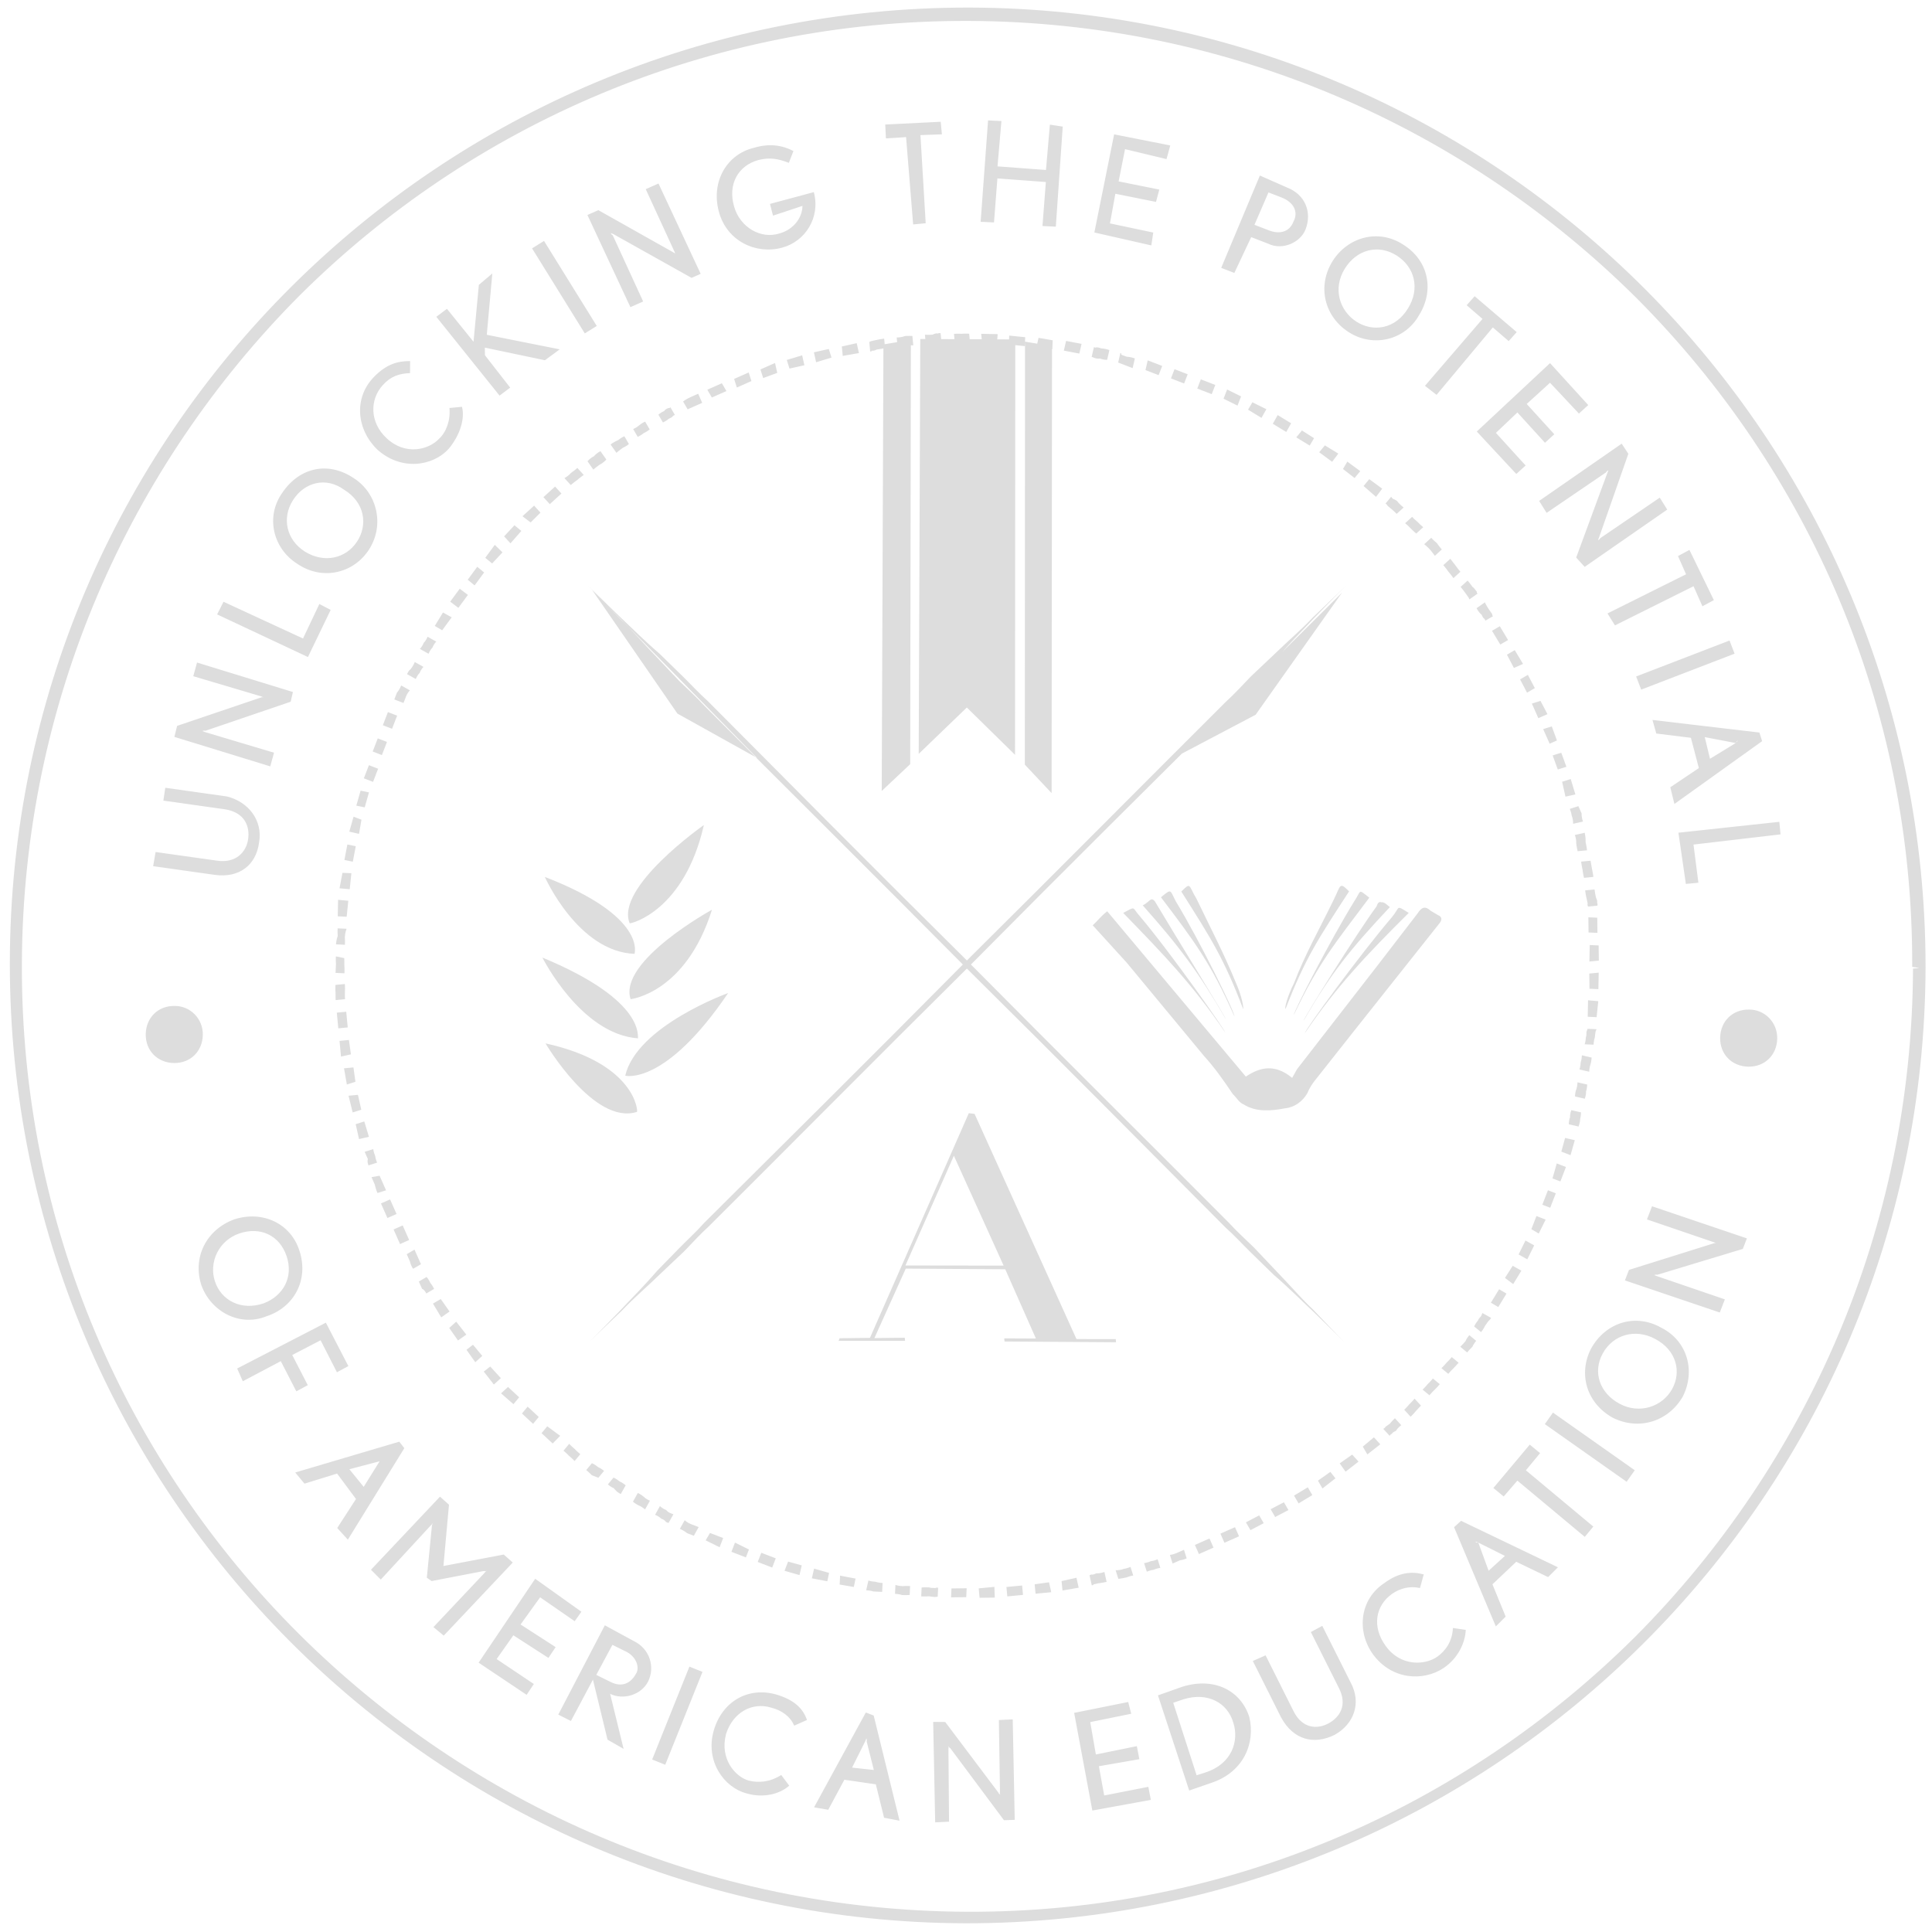 <svg xmlns="http://www.w3.org/2000/svg" width="600" height="600" viewBox="0.445 295.14 600 600" enable-background="new 0.445 295.14 600 600"><path fill="#ddd" d="M274.803 402.101l-.532 138.68 8.842-8.316.209-131.767-8.519 1.403zm43.966-.852l-.051 131.358 8.316 8.842.124-138.838-8.389-1.362zm-32.525-.83l-.488 128.844 14.947-14.404 14.97 14.696.079-129.001-29.508-.135zm-116.593 167.058s10.276 23.206 27.842 23.889c0 .001 4.007-11.59-27.842-23.889m49.391-16.117s-27.649 19.352-23.045 30.515c.409.157 16.944-3.78 23.045-30.515m-50.148 41.162s11.91 23.837 29.726 25.086c-.408-.157 3.033-11.497-29.726-25.086m52.658-14.856s-29.153 15.956-25.272 27.777c0 .001 17.129-1.83 25.272-27.777m5.025 25.87s-28.328 10.175-31.963 25.663c0 0 12.314 3.348 31.963-25.663m-56.713 15.636s15.018 25.506 28.38 21.282c.408.158-.263-15.116-28.38-21.282M496.255 614.773l-2.765-.129-.315.817c-.158.408.093.974-.222 1.791-.065 1.383-.38 2.199-.38 2.199l2.765.129s.065-1.383.38-2.199l.222-1.791.315-.817M496.801 606.068l-3.174-.287-.101 5.122 2.765.129.51-4.964zm.138-8.861l-2.923.279.057 4.714 2.765.129.101-5.122zm-5.496 43.391l-3.016-.695s-.473 1.225-.38 2.199c-.473 1.225-.38 2.199-.38 2.199l3.016.695s.473-1.225.538-2.608c.158-.408.222-1.79.222-1.79m1.929-8.64l-3.016-.695s-.065 1.383-.38 2.199c-.473 1.225-.38 2.199-.38 2.199l3.016.695s.473-1.225.38-2.199c.315-.816.38-2.199.38-2.199m1.363-8.388l-3.016-.695s-.065 1.383-.38 2.199c-.065 1.383-.38 2.199-.38 2.199l3.016.695s.065-1.383.38-2.199c.315-.817.38-2.199.38-2.199M483.616 665.728l-2.45-.946-1.734 4.491 2.45.946 1.734-4.491zm3.154-8.167l-2.858-1.104-1.326 4.649 2.45.946 1.734-4.491zm2.745-8.324l-3.016-.695-1.168 4.241 2.858 1.104 1.326-4.65zm-16.585 40.517l-2.701-1.512-2.393 3.768 2.543 1.92 2.551-4.176zm3.971-7.851l-2.701-1.512-2.143 4.334 2.701 1.512 2.143-4.334zm3.562-8.009l-2.858-1.104-1.577 4.083 2.292 1.354 2.143-4.333zm-21.578 37.65l-2.135-1.763s-.881 1.067-1.197 1.884c-.881 1.067-1.605 1.726-1.605 1.726l2.135 1.763s.881-1.067 1.605-1.726c.316-.817 1.197-1.884 1.197-1.884m4.629-7.127l-2.701-1.512-.315.817c-.158.408-.724.659-1.039 1.476-.881 1.067-1.197 1.884-1.197 1.884l2.135 1.763s.881-1.067 1.197-1.884l1.039-1.476c.724-.66.882-1.068.881-1.068M468.301 696.881l-2.292-1.354-2.551 4.176 2.292 1.354 2.551-4.176zm-26.57 34.784l-1.977-2.171s-.881 1.067-1.605 1.726c-.881 1.067-1.605 1.726-1.605 1.726l1.977 2.171s.724-.659 1.605-1.726l1.605-1.726m5.854-6.655l-2.135-1.763s-.881 1.067-1.605 1.726c-.881 1.067-1.605 1.726-1.605 1.726l2.135 1.763s.881-1.067 1.605-1.726c.724-.658 1.605-1.726 1.605-1.726m5.855-6.654l-2.135-1.763s-.881 1.067-1.605 1.726c-.881 1.067-1.605 1.726-1.605 1.726l2.135 1.763s.881-1.067 1.605-1.726l1.605-1.726M422.35 749.048l-1.977-2.171-3.869 2.729 1.819 2.579 4.027-3.137zm6.764-5.364l-1.977-2.171-3.461 2.886 1.411 2.422 4.027-3.137zm6.513-5.931l-1.977-2.171s-.724.659-1.605 1.726l-1.29.91c-.158.408-.724.659-.724.659l1.977 2.171s.158-.408.724-.659c.158-.408.724-.659 1.29-.91.315-.816 1.605-1.726 1.605-1.726M400.583 764.103l-1.411-2.422-4.12 2.163 1.411 2.422 4.12-2.163zm7.423-4.641l-1.411-2.422-4.277 2.571 1.411 2.422 4.277-2.571zm7.172-5.207l-1.569-2.013-3.869 2.729 1.411 2.422 4.027-3.138zm-37.865 21.507l-1.253-2.83-2.264 1.003-2.264 1.003 1.253 2.83 2.264-1.003 2.264-1.003M385.237 772.253l-1.253-2.83-4.528 2.005 1.253 2.83 4.528-2.005zm7.673-4.075l-1.411-2.422-4.12 2.163 1.411 2.422 4.12-2.163zm-40.529 16.255l-.845-2.672s-1.132.501-2.106.594c-1.132.501-2.515.437-2.515.437l.845 2.672s.974-.093 2.515-.437c1.131-.501 2.106-.594 2.106-.594m8.425-2.376l-.845-2.672s-1.132.501-2.106.594c-1.132.501-2.106.594-2.106.594l.845 2.672s1.132-.501 2.106-.594c1.131-.502 2.106-.594 2.106-.594m8.174-2.943l-.845-2.672-2.264 1.003c-1.132.501-2.106.594-2.106.594l.845 2.672 2.264-1.003c.974-.093 2.106-.594 2.106-.594M326.919 789.616l-.687-3.081-4.463.622.279 2.923 4.871-.464zm8.518-1.403l-.687-3.081-4.621 1.031.279 2.923 5.029-.873zm8.676-1.811l-.687-3.081s-1.132.501-2.515.437c-.566.251-1.132.501-1.54.344l-.566.251.687 3.081s.408.158.566-.251l1.54-.344c.975-.093 2.515-.437 2.515-.437M300.519 791.152l.129-2.765-4.714.057-.129 2.765 4.714-.057zm8.862.137l-.121-3.331-4.872.465.279 2.923 4.714-.057zm8.769-.836l-.279-2.923-4.871.464.279 2.923 4.871-.464zm-43.743-.939l.129-2.765s-1.383-.065-2.199-.38c-1.383-.065-2.199-.38-2.199-.38l-.695 3.016s1.383.065 2.199.38l2.765.129m8.547.954l.129-2.765s-1.383-.065-2.357.028c-1.383-.065-2.199-.38-2.199-.38l-.129 2.765s1.383.065 2.199.38c1.382.065 2.357-.028 2.357-.028m8.704.546l.129-2.765s-.408-.158-.974.093c-.408-.158-.974.093-1.791-.222-1.383-.065-2.357.028-2.357.028l-.129 2.765s1.383.065 2.357-.028l1.791.222.974-.093M248.739 784.294l.695-3.016-4.241-1.169-1.104 2.858 4.65 1.327zm8.64 1.928l.538-2.608-4.649-1.326-.695 3.016 4.806.918zm8.231 1.771l.538-2.608-4.807-.918-.129 2.765 4.398.761zm-41.685-12.343l1.104-2.858-4.083-1.577-1.354 2.292 4.333 2.143zm8.166 3.153l.946-2.45-4.334-2.143-1.104 2.858 4.492 1.735zm8.167 3.154l1.104-2.858-4.492-1.734-1.104 2.858 4.492 1.734zm-39.478-18.06l1.512-2.701s-1.225-.473-1.884-1.197c-1.067-.881-1.884-1.197-1.884-1.197l-1.512 2.701s1.067.881 1.884 1.197c.817.316 1.884 1.197 1.884 1.197m7.285 4.221l1.512-2.701-.817-.315c-.408-.158-.817-.315-1.476-1.039-1.225-.473-1.884-1.197-1.884-1.197l-1.512 2.701s1.225.473 1.884 1.197c.408.158 1.225.473 1.476 1.039l.817.315m7.851 3.97l1.512-2.701-2.45-.946c-1.225-.473-1.884-1.197-1.884-1.197l-1.512 2.701s1.225.473 2.292 1.354l2.042.789m-37.019-23.21l1.763-2.135s-1.067-.881-1.726-1.605c-1.067-.881-1.726-1.605-1.726-1.605l-1.763 2.135s1.067.881 1.726 1.605c1.067.881 1.726 1.605 1.726 1.605m7.378 5.195l1.763-2.135s-1.067-.881-1.884-1.197c-1.067-.881-1.884-1.197-1.884-1.197l-1.763 2.135s1.067.881 1.726 1.605l2.042.789m6.97 5.037l1.512-2.701s-1.067-.881-1.884-1.197c-1.067-.881-1.884-1.197-1.884-1.197l-1.763 2.135s1.067.881 1.884 1.197c.91 1.29 2.135 1.763 2.135 1.763M159.908 731.222l1.763-2.135-3.452-3.21-2.171 1.977 3.86 3.368zm6.089 6.105l1.763-2.135-3.452-3.21-1.763 2.135 3.452 3.21zm6.088 6.105l2.329-2.385-4.018-2.959-1.763 2.135 3.452 3.209zm-29.403-32l2.579-1.819-3.137-4.027-2.171 1.977 2.729 3.869zm5.365 6.764l2.171-1.977-2.886-3.461-2.013 1.569 2.728 3.869zm5.773 6.922l2.171-1.977-3.295-3.618-2.013 1.569 3.137 4.026zm-25.061-35.954l2.422-1.411-1.003-2.264-1.003-2.264-2.422 1.411 1.003 2.264c.344 1.541 1.003 2.264 1.003 2.264m4.075 7.674l2.422-1.411s-.501-1.132-1.16-1.856c-.501-1.132-1.16-1.856-1.16-1.856l-2.422 1.411 1.003 2.264c.816.316 1.317 1.448 1.317 1.448M137.475 704.26l2.579-1.819-2.729-3.869-2.422 1.411 2.572 4.277zm-19.809-38.617l2.672-.845-1.003-2.264-1.003-2.264-2.515.437 1.003 2.264c.345 1.54.846 2.672.846 2.672m3.101 7.767l2.83-1.253-1.003-2.264-1.003-2.264-2.83 1.253 1.003 2.264 1.003 2.264m3.917 8.081l2.83-1.253-1.003-2.264-1.003-2.264-2.83 1.253 1.003 2.264 1.003 2.264M109.97 640.618l2.672-.845-1.031-4.621-2.923.279 1.282 5.187zm1.968 8.268l3.081-.687-1.439-4.779-2.672.845 1.03 4.621zm2.943 8.174l2.672-.845s-.501-1.132-.594-2.106c-.501-1.132-.594-2.106-.594-2.106l-2.672.845 1.003 2.264c-.316.816.185 1.948.185 1.948M105.511 614.498l2.923-.279-.465-4.872-2.923.279.465 4.872zm.837 8.768l3.081-.687-.622-4.463-2.923.279.464 4.871zm1.811 8.676l2.672-.845-.622-4.463-2.923.279.873 5.029zm-3.367-43.528l2.765.129s.065-1.383-.028-2.357c.065-1.383.538-2.608.538-2.608l-2.765-.129s-.065 1.383.028 2.357c-.474 1.225-.538 2.608-.538 2.608m-.138 8.861l2.765.129s.065-1.383-.028-2.357l-.028-2.357-2.608-.538s-.065 1.383.028 2.357l-.129 2.766m.02 8.454l2.923-.279s-.093-.974-.028-2.357c.065-1.383-.028-2.357-.028-2.357l-2.923.279s-.065 1.383.028 2.357l.028 2.357M107.404 562.208l2.608.538.918-4.807-2.608-.538-.918 4.807zm-1.52 8.797l3.174.287.509-4.965-2.765-.129-.918 4.807zm-.546 8.704l2.765.129.509-4.965-3.174-.287-.1 5.123zm8.102-42.853l2.858 1.104 1.577-4.083-2.858-1.104-1.577 4.083M111.103 545.338l2.608.538 1.326-4.649-2.608-.538-1.326 4.649zm-2.179 8.073l3.016.695.76-4.399-2.45-.946-1.326 4.65zm13.977-41.054l2.858 1.104.788-2.042c.473-1.225 1.197-1.884 1.197-1.884l-2.701-1.512s-.473 1.225-1.354 2.292l-.788 2.042m-3.562 8.009l2.858 1.104 1.577-4.083-2.858-1.104-1.577 4.083m-3.153 8.166l2.858 1.104 1.577-4.083-2.858-1.104-1.577 4.083M135.471 489.527l2.292 1.354 2.959-4.018-2.701-1.512-2.55 4.176zm-4.63 7.128l2.701 1.512s.473-1.225 1.197-1.884c.473-1.225 1.197-1.884 1.197-1.884l-2.701-1.512s-.473 1.225-1.197 1.884c-.473 1.225-1.197 1.884-1.197 1.884m-3.97 7.851l2.701 1.512s.473-1.225 1.197-1.884c.473-1.225 1.197-1.884 1.197-1.884l-2.701-1.512s-.473 1.225-1.354 2.292c-.567.251-1.04 1.476-1.04 1.476M151.149 468.368l2.135 1.763 3.21-3.452-2.385-2.329-2.96 4.018zm-5.446 6.812l2.135 1.763 2.959-4.018-2.135-1.763-2.959 4.018zm-5.446 6.812l2.543 1.92 2.959-4.018-2.543-1.92-2.959 4.018zm28.956-32.455l1.977 2.171 3.618-3.295-1.977-2.171-3.618 3.295zm-6.514 5.93l2.543 1.92 3.052-3.044-1.977-2.171-3.618 3.295zm-5.696 6.246l1.977 2.171 3.368-3.861-2.135-1.763-3.21 3.453zm33.067-28.521l1.819 2.579s.724-.659 2.013-1.569c1.132-.501 1.856-1.16 1.856-1.16l-1.411-2.422s-1.132.501-1.856 1.16c-1.698.753-2.421 1.412-2.421 1.412m-7.172 5.207l1.819 2.579s.724-.659 2.013-1.569c1.132-.501 2.013-1.569 2.013-1.569l-1.819-2.579s-1.132.501-2.013 1.569c-1.132.502-2.013 1.569-2.013 1.569m-7.172 5.207l1.977 2.171s.724-.659 2.013-1.569c.724-.659 2.013-1.569 2.013-1.569l-1.977-2.171s-.724.659-2.013 1.569c-.881 1.068-2.013 1.569-2.013 1.569m36.862-23.771l1.411 2.422 2.264-1.003 1.698-.752.566-.251-1.253-2.83-.566.251-1.698.752c-1.698.752-2.422 1.411-2.422 1.411m-7.673 4.075l1.411 2.422s1.132-.501 1.856-1.16c.566-.251 1.132-.501 1.29-.91l.566-.251-1.411-2.422s-.158.408-.566.251c-.566.251-1.132.501-1.29.91-1.132.501-1.856 1.16-1.856 1.16m-7.831 4.484l1.411 2.422s1.132-.501 1.856-1.16c1.132-.501 1.856-1.16 1.856-1.16l-1.411-2.422s-1.132.501-1.856 1.16c-.724.658-1.856 1.16-1.856 1.16M236.611 409.874l.845 2.672 4.37-1.597-.687-3.081-4.528 2.006zm-8.175 2.943l.845 2.672 4.528-2.005-.845-2.672-4.528 2.005zm-8.332 3.352l1.411 2.422 4.528-2.005-1.411-2.422-4.528 2.005zm41.782-13.426l.279 2.923 5.029-.873-.687-3.081-4.621 1.031zm-8.675 1.811l.687 3.081 4.779-1.439-.845-2.672-4.621 1.03zm-8.426 2.377l.845 2.672 4.621-1.031-.687-3.081-4.779 1.44zm42.907-7.83l.279 2.923s.974-.093 2.357-.028l1.54-.344c.408.158.974-.093.974-.093l-.279-2.923s-.408-.158-.974.093c-.408-.158-.974.093-1.54.344-.975.093-2.357.028-2.357.028m-8.769.837l.279 2.923s.974-.093 2.515-.437c.974-.093 2.357-.028 2.357-.028l-.279-2.923s-1.383-.065-2.357.028c-1.133.502-2.515.437-2.515.437m-8.518 1.403l.279 2.923s.408.158.566-.251c.408.158.974-.093 1.54-.344.974-.093 2.515-.437 2.515-.437l-.279-2.923s-.974.093-2.515.437l-1.54.344-.566.251M313.869 399.357l-.129 2.765 4.965.509.129-2.765-4.965-.509zm-8.704-.546l.279 2.923 4.556.352.287-3.174-5.122-.101zm-8.454.02l.279 2.923s1.383.065 2.357-.028c1.383.065 2.357-.028 2.357-.028l-.279-2.923s-1.383-.065-2.357.028c-1.383-.065-2.357.028-2.357.028m43.456 4.112l-.695 3.016.817.315c.408.158.817.315 1.791.222 1.225.473 2.199.38 2.199.38l.695-3.016s-1.225-.473-2.608-.538c-.408-.158-1.225-.473-1.791-.222l-.408-.157M331.528 401.015l-.695 3.016 4.807.918.695-3.016-4.807-.918zm-8.547-.955l-.695 3.016 4.965.509.129-2.765-4.399-.76zm42.223 9.736l-1.104 2.858 4.083 1.577 1.104-2.858-4.083-1.577m-8.324-2.745l-.695 3.016 4.083 1.577 1.104-2.858-4.492-1.735m-8.482-2.337l-.695 3.016 4.491 1.734.695-3.016s-1.225-.473-2.608-.538l-1.633-.631c.158-.407-.25-.565-.25-.565M389.388 420.073l-1.354 2.292 4.176 2.551 1.512-2.701-4.334-2.142zm-7.851-3.97l-1.104 2.858 4.334 2.143 1.104-2.858-4.334-2.143zm-8.167-3.153l-1.104 2.858 4.492 1.734 1.104-2.858-4.492-1.734M411.902 433.46l-1.763 2.135 4.018 2.959 1.92-2.543-4.175-2.551zm-7.128-4.63l-1.763 2.135 4.176 2.551 1.354-2.292-3.767-2.394zm-7.535-4.786l-1.512 2.701 4.176 2.551 1.512-2.701-4.176-2.551zm35.256 25.345l-1.763 2.135s.408.158.659.724l1.067.881c1.067.881 1.726 1.605 1.726 1.605l2.171-1.977s-1.067-.881-1.726-1.605c-.251-.566-1.067-.881-1.476-1.039-.407-.158-.658-.724-.658-.724M425.683 443.943l-1.763 2.135 3.861 3.368 1.92-2.543-4.018-2.96zm-6.812-5.446l-1.354 2.292 3.61 2.802 1.763-2.135-4.019-2.959zm31.982 30.18l-2.171 1.977s.659.724 1.569 2.013c.659.724 1.569 2.013 1.569 2.013l2.171-1.977s-.659-.724-1.569-2.013l-1.569-2.013m-5.93-6.513l-2.171 1.977s1.067.881 1.726 1.605 1.569 2.013 1.569 2.013l2.171-1.977s-.659-.724-1.569-2.013c-1.067-.881-1.726-1.605-1.726-1.605m-5.931-6.513l-2.171 1.977s1.067.881 1.726 1.605 1.726 1.605 1.726 1.605l2.171-1.977s-1.067-.881-1.726-1.605c-1.067-.881-1.726-1.605-1.726-1.605M466.224 489.627l-2.422 1.411 2.571 4.277 2.422-1.411-2.571-4.277zm-4.641-7.422l-2.579 1.819s.501 1.132 1.569 2.013c.251.566.501 1.132.91 1.29l.251.566 2.422-1.411s-.408-.158-.251-.566l-.91-1.29c-.911-1.289-1.412-2.421-1.412-2.421m-5.365-6.764l-2.171 1.977s.659.724 1.569 2.013l.91 1.29.251.566 2.579-1.819s-.408-.158-.251-.566c-.659-.724-.91-1.29-1.318-1.447-.91-1.29-1.569-2.014-1.569-2.014M478.857 512.805l-2.672.845 2.005 4.528 2.83-1.253-2.163-4.12zm-3.917-8.082l-2.422 1.411 2.163 4.12 2.422-1.411-2.163-4.12zm-4.075-7.673l-2.422 1.411 2.163 4.12 2.83-1.253-2.571-4.278zm17.387 40.028l-2.672.845 1.031 4.621 3.081-.687-1.44-4.779zm-2.943-8.175l-2.672.845 1.597 4.37 2.672-.845-1.597-4.37zm-2.943-8.174l-2.672.845 2.005 4.528 2.264-1.003-1.597-4.37zm12.042 41.718l-2.923.279s.093.974.437 2.515c.093.974.437 2.515.437 2.515l2.923-.279s-.093-.974-.437-2.515l-.437-2.515m-1.811-8.676l-3.081.687s.501 1.132.437 2.515c.093.974.437 2.515.437 2.515l2.923-.279s-.093-.974-.437-2.515c.065-1.383-.279-2.923-.279-2.923m-1.968-8.268l-2.672.845s.501 1.132.594 2.106c.501 1.132.437 2.515.437 2.515l3.081-.687s-.501-1.132-.437-2.515l-1.003-2.264M496.918 588.753l-2.765-.129-.101 5.122 2.923-.279-.057-4.714zm-.428-8.611l-2.765-.129.056 4.714 2.765.129-.056-4.714zm-.837-8.769l-2.923.279s.093.974.437 2.515l.344 1.54c-.158.408.093.974.093.974l2.923-.279s.158-.408-.093-.974c.158-.408-.093-.974-.344-1.54-.344-1.541-.437-2.515-.437-2.515M596.496 595.769l-1.949.186c-.329 81.046-33.267 154.191-86.197 207.418-53.338 53.069-126.509 85.81-207.555 85.481s-154.191-33.267-207.418-86.197c-53.884-53.653-86.467-127.232-86.138-208.278.329-81.046 33.267-154.191 86.197-207.418 53.338-53.069 126.917-85.652 207.963-85.323s154.191 33.267 207.418 86.197c53.069 53.338 85.81 126.509 85.481 207.555l2.198.379 1.949-.186c.064-164.198-132.812-297.621-296.852-298.093-164.607-.222-298.03 132.654-298.094 296.852-.064 164.198 132.812 297.621 296.853 298.094 164.198.064 297.621-132.812 298.093-296.853l-1.949.186zm-44.119 21.907c-.101 5.122-3.877 8.825-8.999 8.724-5.122-.101-8.825-3.877-8.724-8.999.101-5.122 3.877-8.825 8.999-8.724 4.714-.057 8.825 3.877 8.724 8.999m-488.948-1.13c-.101 5.122-3.877 8.825-8.999 8.724s-8.825-3.877-8.724-8.999c.101-5.122 3.877-8.825 8.999-8.724 4.714-.056 8.826 3.877 8.724 8.999m17.491-59.873c-.89 7.164-6.206 11.211-13.778 10.163l-19.134-2.697.76-4.399 19.134 2.697c5.781.825 8.991-2.628 9.594-6.618.602-3.99-.994-8.361-7.184-9.343l-19.134-2.697.602-3.99 19.134 2.697c6.849 1.707 11.146 7.589 10.006 14.187M90.72 513.068l-26.472 9.015c-.408-.158-.974.093-.974.093l.817.315 21.455 6.408-1.168 4.241-29.779-9.153.853-3.424 25.906-8.764c.566-.251.974-.093.974-.093l-.817-.315-21.047-6.251 1.168-4.241 29.779 9.154-.695 3.015zm5.361-13.883l-28.202-13.237 1.985-3.926 24.685 11.409 5.074-10.709 3.517 1.827-7.059 14.636zm19.026-33.474c-4.787 7.536-14.595 9.848-22.381 4.495-7.536-4.787-9.848-14.595-4.653-21.973 5.51-8.195 14.595-9.848 22.381-4.495 7.128 4.629 9.44 14.437 4.653 21.973m-23.674-15.242c-3.59 5.652-1.965 12.379 3.687 15.969 6.06 3.748 12.787 2.123 16.22-3.121 3.432-5.243 2.373-12.221-4.095-16.127-5.494-3.998-12.222-2.373-15.812 3.279m48.417-16.025c-4.973 5.587-14.874 6.925-22.187.347-6.497-6.262-7.426-16.006-1.164-22.502 3.934-4.111 7.58-5.049 11.32-5.013l-.036 3.74c-3.331.121-6.004.966-8.49 3.76-4.091 4.52-4.007 11.591 1.172 16.406 5.838 5.539 13.131 3.663 16.341.211 2.171-1.977 3.59-5.652 3.218-9.549l3.897-.372c.938 3.646-.546 8.703-4.071 12.972M169.678 407.019l-18.661-3.922.028 2.357 7.843 10.067-3.303 2.478-19.639-24.475 3.303-2.478 8.251 10.224 1.658-17.659 4.184-3.545-1.723 19.042 22.652 4.524-4.593 3.387zm-3.998-34.75l3.72-2.308 16.377 26.411-3.72 2.308-16.377-26.411zm49.537 9.168l-24.305-13.609-.817-.315s.251.566.659.724l9.431 20.534-3.962 1.755-13.349-28.615 3.396-1.504 23.897 13.451c.408.158.659.724.659.724s-.251-.566-.659-.724l-9.181-19.968 3.962-1.754 13.098 28.049-2.829 1.252zm28.013-9.359c-7.859 2.126-17.093-1.909-19.563-11.308s2.632-17.752 10.9-19.721c4.779-1.439 8.769-.837 12.286.991l-1.419 3.675c-3.267-1.261-5.874-1.799-9.521-.861-6.319 1.783-9.501 7.592-7.467 14.477 1.783 6.319 8.251 10.224 14.162 8.284 4.213-1.189 7.014-4.799 7.051-8.538l-9.149 3.036-.938-3.647 13.612-3.658c2.126 7.859-2.661 15.395-9.954 17.27M286.298 337.097l1.629 27.374-3.897.372-2.195-27.123-6.254.4-.214-4.306 17.222-.857.372 3.897-6.663.243zm37.893 28.24l1.055-13.669-15.051-1.12-1.055 13.669-4.148-.194 2.305-31.485 4.148.194-1.213 14.077 15.051 1.12 1.213-14.077 3.99.602-2.147 31.077-4.148-.194zm16.118 2.001l6.138-30.474 17.436 3.449-1.168 4.241-12.88-3.097-1.993 10.022 12.63 2.531-1.011 3.833-12.63-2.531-1.678 9.205 13.446 2.846-.602 3.99-17.688-4.015zm54.016 3.498l-5.308-2.05-5.232 11.118-4.083-1.577 12.012-28.675 8.417 3.72c5.716 2.207 7.815 7.71 5.765 13.018-1.577 4.083-7.237 6.589-11.571 4.446m4.136-14.356l-4.083-1.577-4.35 10.05 4.491 1.734c3.267 1.261 6.347.574 7.609-2.692 1.669-3.108.008-6.095-3.667-7.515m20.904 41.856c-7.536-4.787-10.006-14.186-5.061-22.13 4.787-7.536 14.186-10.006 21.722-5.219 8.352 5.102 9.848 14.595 5.061 22.13-4.378 7.694-14.186 10.006-21.722 5.219m14.834-23.832c-5.652-3.59-12.379-1.965-16.127 4.095-3.748 6.06-1.714 12.945 3.529 16.377s12.221 2.373 16.127-4.095c3.748-6.06 2.123-12.787-3.529-16.377M464.055 396.825l-17.469 20.937-3.61-2.802 17.878-20.78-4.928-4.249 2.486-2.794 13.058 11.142-2.486 2.794-4.929-4.248zm-4.978 32.33l22.749-21.244 11.861 13.026-2.895 2.636-8.975-9.565-7.237 6.59 8.566 9.408-2.895 2.636-8.566-9.408-6.671 6.339 9.225 10.131-2.895 2.636-12.267-13.185zm30.87 39.135l9.683-26.29.315-.817s-.566.251-.724.659l-18.464 12.577-2.32-3.711 25.636-17.784 2.07 3.145-9.117 26.039-.315.817s.566-.251.724-.659l18.464-12.577 2.32 3.711-25.636 17.784-2.636-2.894zm36.442 8.911l-24.403 12.16-2.32-3.711 24.403-12.16-2.506-5.66 3.554-1.912 7.584 15.597-3.554 1.912-2.758-6.226zm-17.824 28.026l29.001-11.164 1.571 4.084-29.001 11.163-1.571-4.083zm10.606 34.407l8.87-5.959-2.47-9.4-10.746-1.334-1.188-4.213 33.211 3.91.845 2.672-27.241 19.51-1.281-5.186zm20.319-13.737c.158-.408.724-.659.724-.659s-.408-.158-.724.659l-9.614-1.836 1.625 6.727 7.989-4.891zm-17.793 27.85l31.336-3.383.372 3.897-27.03 3.169 1.524 11.849-3.897.372-2.305-15.904zm-458.718 140.514c-2.785-8.583 1.5-17.251 10.241-20.444 8.583-2.785 17.408 1.092 20.194 9.675 3.036 9.149-1.658 17.659-10.241 20.444-8.333 3.351-17.251-1.5-20.194-9.675m26.472-9.015c-2.191-6.477-8.158-9.25-14.635-7.059s-9.565 8.975-7.625 14.885c1.94 5.911 8.158 9.25 15.201 6.808 6.069-2.348 9.25-8.157 7.059-14.634M100.007 711.375l-8.805 4.576 4.827 9.371-3.554 1.912-4.827-9.371-11.793 6.238-1.755-3.962 27.548-14.23 6.99 13.491-3.554 1.912-5.077-9.937zm5.169 58.301l5.826-9.011-5.866-7.896-10.123 3.129-2.886-3.461 32.318-9.573 1.569 2.013-17.542 28.416-3.296-3.617zm13.164-20.723c.158-.408.724-.659.724-.659s-.566.251-.724.659l-9.4 2.47 4.455 5.474 4.945-7.944zm16.712 51.498l15.893-16.854c.158-.408.724-.659.724-.659s-.566.251-.974.093l-16.22 3.121-1.476-1.039 1.593-16.276.315-.817s-.158.408-.881 1.067l-15.327 16.603-3.044-3.052 21.431-22.692 2.794 2.486-1.723 19.042 18.734-3.557 2.794 2.486-21.431 22.692-3.202-2.644zm14.032 11.049l17.571-26.059 14.348 10.233-2.078 2.951-10.738-7.431-6.076 8.445 10.895 7.023-2.236 3.359-10.895-7.023-5.195 7.378 11.554 7.746-2.236 3.359-14.914-9.981zm40.035 23.906l-4.532-18.641-6.837 12.844-3.926-1.985 14.462-27.729 8.918 4.852c5.15 2.458 6.683 8.211 4.54 12.545s-7.896 5.866-11.821 3.881l4.188 17.101-4.992-2.868zm5.851-27.301l-4.334-2.143-5.009 9.327 4.334 2.143c3.517 1.827 6.347.574 8.017-2.535 1.039-1.476.509-4.965-3.008-6.792M202.978 841.569l11.569-28.841 4.063 1.63-11.569 28.841-4.063-1.63zm29.423 10.55c-7.257-1.864-12.965-10.168-10.313-19.466 2.495-8.89 10.483-13.782 19.373-11.287 5.466 1.642 8.259 4.128 9.605 7.932l-3.962 1.754c-1.253-2.83-3.796-4.75-7.22-5.603-5.874-1.799-11.849 1.524-13.964 8.215-2.022 7.665 2.842 13.297 7.083 14.465 3.016.695 6.347.574 10.059-1.746l2.478 3.303c-2.894 2.636-8.081 3.917-13.139 2.433M275.004 859.656l-2.563-10.374-9.771-1.427-5.009 9.327-4.399-.76 16.067-29.455 2.45.946 8.032 32.662-4.807-.919zm-5.405-23.671c.158-.408-.093-.974-.093-.974l-.315.817-4.128 8.259 6.755.732-2.219-8.834zm42.643 24.444l-16.688-22.397c-.408-.158-.659-.724-.659-.724s.251.566.093.974l.19 22.595-4.306.214-.618-31.206 3.74.036 16.438 21.831c.251.566.659.724.659.724s-.251-.566-.093-.974l-.347-22.187 4.306-.214.618 31.206-3.333.122zm27.439-3.011l-5.647-30.333 16.786-3.371.938 3.647-12.731 2.591 1.746 10.059 12.731-2.591.78 4.055-12.573 2.183 1.653 9.084 13.705-2.684.78 4.055-18.168 3.305zm37.125-8.655l-7.043 2.442-9.702-29.553 7.609-2.692c10.123-3.129 18.225 1.407 20.76 9.424 1.968 8.267-1.909 17.092-11.624 20.379m-8.765-25.906l-3.238 1.096 7.26 22.51 2.672-.845c8.583-2.785 10.447-10.042 8.757-15.387-1.782-6.319-8-9.658-15.451-7.374m46.872 11.062c-6.384 3.165-12.824 1.617-16.648-5.49l-8.744-17.453 3.962-1.754 8.744 17.453c2.664 5.252 7.22 5.603 10.774 3.691 3.554-1.912 5.947-5.68 3.283-10.932l-8.744-17.453 3.554-1.912 8.744 17.453c3.574 6.54 1.051 13.074-4.925 16.397m33.811-20.727c-6.291 4.14-15.969 3.687-21.835-4.209-5.207-7.172-4.188-17.101 3.392-22.15 4.593-3.388 8.49-3.76 12.322-2.749l-1.168 4.241c-3.016-.695-6.097-.008-8.676 1.811-5.159 3.638-6.299 10.236-2.002 16.119 4.548 6.448 12.185 6.113 16.054 3.384 2.579-1.819 4.657-4.77 4.852-8.918l3.99.602c-.194 4.147-2.494 8.889-6.929 11.869M481.224 784.921l-9.893-4.759-7.394 6.998 4.103 10.03-3.052 3.044-12.969-30.814 2.171-1.977 30.086 14.433-3.052 3.045zm-21.669-10.714l-.817-.315c.001 0-.157.408.817.315l3.194 8.741 5.066-4.613-8.26-4.128zm14.769-22.449l20.937 17.469-2.644 3.202-20.937-17.469-4.249 4.928-3.202-2.644 11.3-13.466 3.202 2.644-4.407 5.336zm5.887-14.346l2.522-3.578 25.401 17.903-2.522 3.578-25.401-17.903zm42.853-8.592c-4.379 7.693-13.527 10.729-21.787 6.601-8.102-4.536-10.729-13.527-6.759-21.378 4.694-8.51 14.093-10.98 21.787-6.601 8.26 4.128 10.73 13.527 6.759 21.378m-24.871-13.358c-3.182 5.809-.991 12.286 5.227 15.626 6.218 3.339 13.26.898 16.284-4.503s1.399-12.128-5.227-15.625c-6.217-3.34-13.102-1.307-16.284 4.502M541.699 682.996l-26.565 8.041c-.408-.158-.974.093-.974.093l.817.315 21.14 7.225-1.577 4.083-29.464-9.97 1.261-3.267 26.157-8.198c.566-.251.974-.093.974-.093l-.817-.315-20.731-7.067 1.577-4.083 29.464 9.97-1.262 3.266zm-280.51 27.748l9.428-.113 30.702-69.786 1.791.222 31.645 69.933 12.193.016.093.974-34.631-.235-.093-.974 9.836.045-9.524-21.508-30.891-.199-9.74 21.576 9.428-.113.093.974-20.647.004.317-.816zm50.939-22.558l-15.447-34.117-15.036 34.076 30.483.041zm27.671-105.678c1.447-1.318 2.486-2.794 4.5-4.362l43.047 51.344c4.435-2.979 9.056-4.01 14.392.396l1.512-2.701 25.216-32.491 12.246-15.916c1.197-1.884 2.329-2.385 4.055-.78l2.292 1.354c1.225.473 1.318 1.447.437 2.515l-26.505 33.401-11.931 15.1c-.881 1.067-1.92 2.543-2.551 4.176-1.512 2.701-4.091 4.52-7.014 4.799-4.055.78-8.927 1.245-12.694-1.148-1.633-.631-2.385-2.329-3.452-3.21-2.979-4.435-5.708-8.304-9.003-11.922l-24.001-28.975-10.546-11.58m9.465-3.853c4.12-2.163 2.579-1.819 5.215 1.076 9.977 11.829 26.601 35.609 26.443 36.018-9.848-14.595-19.231-24.318-31.658-37.094m37.262 29.873c-6.044-15.941-10.183-22.232-19.215-36.511 3.052-3.044 2.171-1.977 4.742 2.3 4.419 9.214 8.494 16.887 12.346 26.351 1.755 3.963 2.284 7.452 2.127 7.86m-25.534-34.728c3.461-2.887 2.737-2.228 4.649 1.326 7.463 12.266 18.463 34.813 18.147 35.63-7.268-16.414-12.224-23.02-22.796-36.956m20.124 37.801c-8.465-14.53-14.331-22.426-25.784-35.294 1.132-.501 2.013-1.569 2.579-1.819s1.225.473 1.476 1.039c5.393 9.12 22.138 36.231 21.729 36.074m37.484-134.734s-3.776 3.703-10.038 10.2c-3.21 3.452-6.986 7.156-11.235 12.084l-6.986 7.156c-2.329 2.385-5.223 5.021-7.71 7.815-22.09 21.968-51.733 51.342-80.967 80.874-29.642 29.374-58.876 58.906-80.967 80.874-2.895 2.636-5.381 5.429-7.71 7.815l-7.394 6.998c-4.5 4.362-8.684 7.908-11.894 11.36-6.671 6.339-10.447 10.042-10.447 10.042s3.776-3.703 10.038-10.2c3.21-3.453 6.986-7.156 11.235-12.084l6.986-7.156c2.329-2.385 5.223-5.021 7.71-7.815 22.09-21.968 51.733-51.342 80.967-80.874 29.642-29.374 58.876-58.906 80.967-80.874 2.895-2.636 5.381-5.429 7.71-7.815l7.394-6.998c4.5-4.362 8.684-7.908 11.894-11.36 6.671-6.339 10.447-10.042 10.447-10.042m-.349 235.408s-3.703-3.776-10.2-10.038c-3.452-3.21-7.156-6.986-12.084-11.235l-7.156-6.986c-2.385-2.329-5.021-5.223-7.815-7.71-21.968-22.09-51.342-51.733-80.874-80.967-29.374-29.642-58.906-58.876-80.874-80.967-2.636-2.895-5.429-5.381-7.815-7.71l-6.998-7.394c-4.362-4.5-7.908-8.684-11.36-11.894-6.339-6.671-10.042-10.447-10.042-10.447s3.703 3.776 10.2 10.038c3.452 3.21 7.156 6.986 12.084 11.235l7.156 6.986c2.385 2.329 5.021 5.223 7.815 7.71 21.968 22.09 51.342 51.733 80.874 80.967 29.374 29.642 58.906 58.876 80.874 80.967 2.636 2.895 5.429 5.381 7.815 7.71l6.998 7.394c4.362 4.5 7.908 8.684 11.36 11.894 6.339 6.671 10.042 10.447 10.042 10.447M417.245 479.159l-26.857 37.957-24.152 12.726 51.009-50.683zm-232.893-.785l26.471 38.375 24.713 13.766-51.184-52.141zm253.594 100.275c-4.176-2.551-2.543-1.92-5.187 1.281-10.261 11.991-27.294 35.443-27.043 36.009 9.825-14.505 19.297-24.454 32.23-37.29m-38.253 29.803c6.149-15.924 10.463-22.235 19.721-36.49-3.044-3.052-2.543-1.92-4.686 2.413-4.601 9.484-8.822 16.769-12.448 26.161-1.985 3.925-2.995 7.758-2.587 7.916m26.004-34.533c-3.61-2.802-2.385-2.329-4.621 1.031-7.496 12.12-18.933 34.448-18.84 35.423 7.69-16.269 12.82-22.264 23.461-36.454m-20.352 38.123c8.599-14.978 14.769-22.449 26.728-35.192-1.067-.881-1.726-1.605-2.701-1.512-.817-.315-1.132.501-1.447 1.318-5.919 8.037-22.989 35.228-22.58 35.386"/></svg>